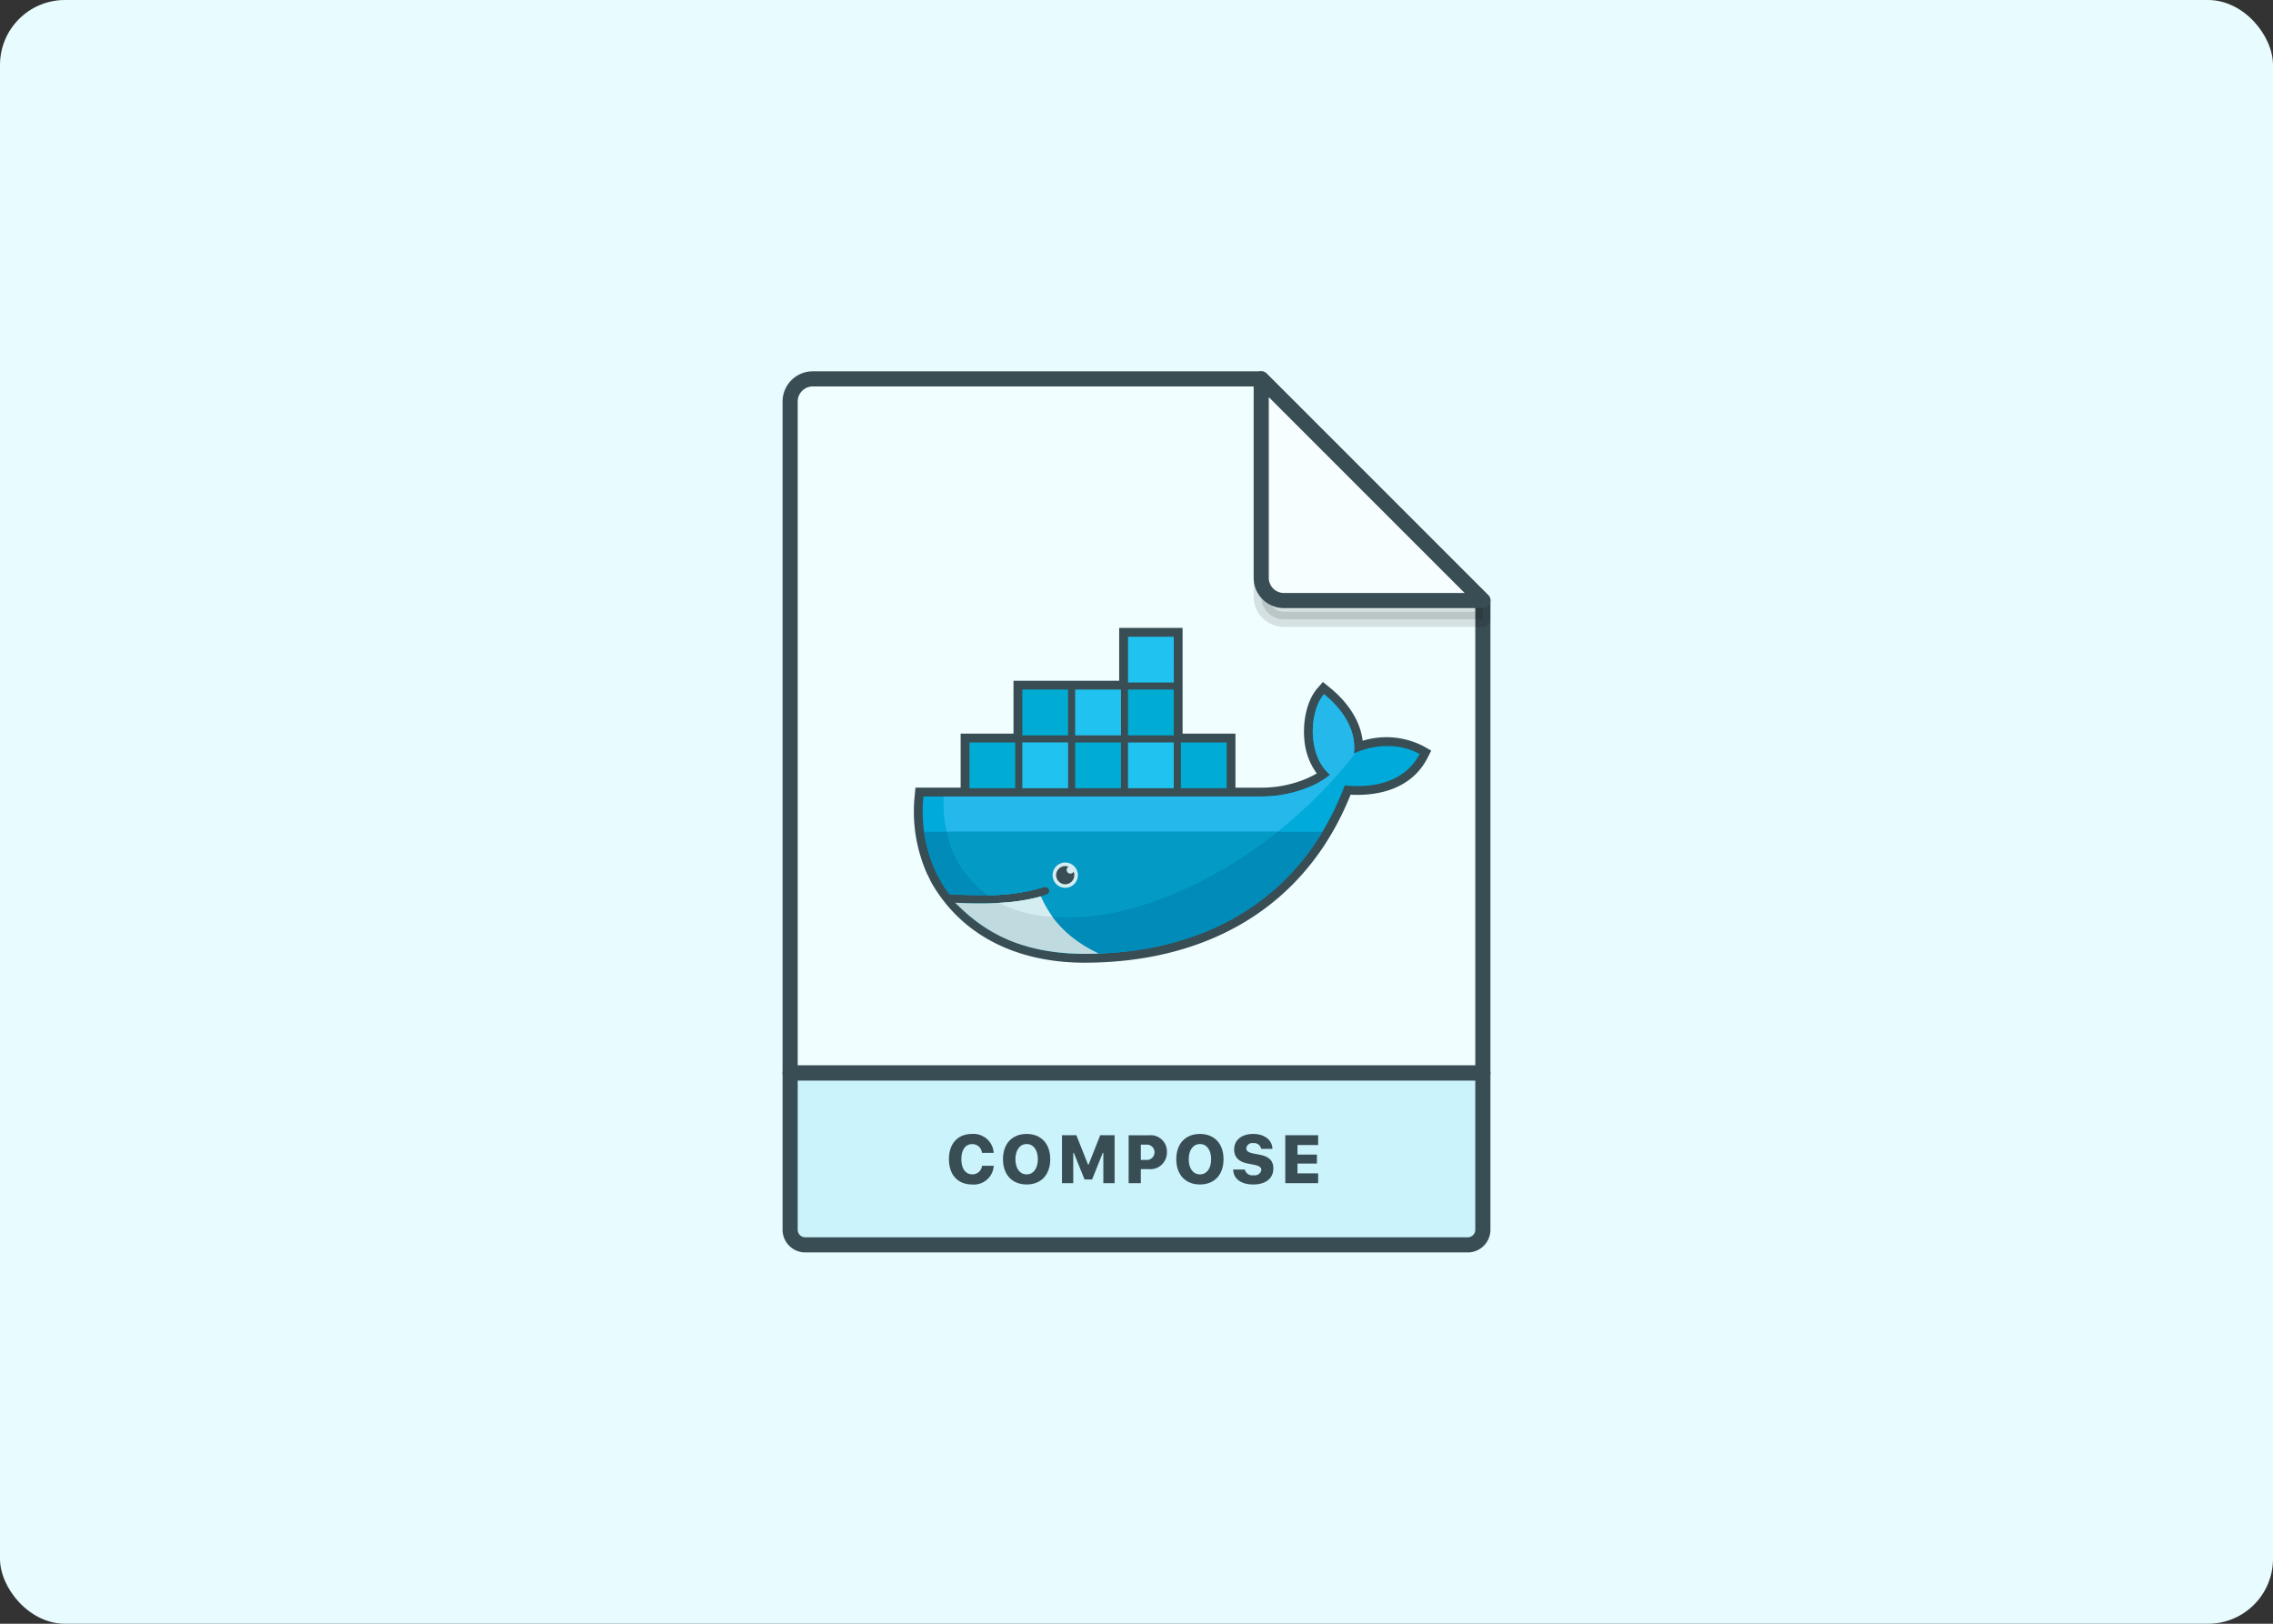 <svg xmlns="http://www.w3.org/2000/svg" viewBox="0 0 420 300"><rect x="0" y="0" width="420" height="300" fill="#333333" stroke="none"/><title>compose</title><rect width="420" height="300" rx="12" ry="12" style="fill:#e8fbff"/><path d="M274,198.254v-87.3L233.046,70H150.192A4.19,4.19,0,0,0,146,74.19V198.254H274Z" style="fill:#f0feff;stroke:#394d54;stroke-linejoin:round;stroke-width:2.794px"/><path d="M274,114.422H237.237a4.19,4.19,0,0,1-4.19-4.19V73.47L274,110.953v3.47h0Z" style="stroke:#000;stroke-linejoin:round;stroke-width:2.794px;opacity:0.12;isolation:isolate"/><path d="M274,110.953H237.237a4.19,4.19,0,0,1-4.19-4.19V70Z" style="fill:#f7feff;stroke:#394d54;stroke-linejoin:round;stroke-width:2.794px"/><path d="M146,198.254v28.953A2.794,2.794,0,0,0,148.8,230H271.2A2.794,2.794,0,0,0,274,227.206V198.254H146Z" style="fill:#caf3fc;stroke:#394d54;stroke-linejoin:round;stroke-width:2.794px"/><path d="M218.519,135.543h9.764v9.984h4.937a21.412,21.412,0,0,0,6.784-1.138,17.369,17.369,0,0,0,3.3-1.49,12.246,12.246,0,0,1-2.293-6.312c-0.279-3.046.334-7.013,2.4-9.4L244.439,126l1.222,0.99c3.08,2.474,5.67,5.932,6.126,9.873a14.925,14.925,0,0,1,11.331,1.054l1.342,0.768-0.706,1.376c-2.764,5.395-8.544,7.067-14.194,6.765-8.451,21.069-26.862,31.039-49.179,31.039-11.53,0-22.109-4.31-28.133-14.54l-0.1-.168-0.879-1.785A28.321,28.321,0,0,1,169.016,147l0.14-1.477h8.351v-9.983h9.766v-9.765H206.8v-9.766h11.716v19.531Z" style="fill:#394d54"/><path d="M250.161,139.235c0.654-5.089-3.153-9.086-5.517-10.983-2.724,3.143-3.143,11.394,1.125,14.866-2.383,2.117-7.4,4.035-12.545,4.035H170.64a26.372,26.372,0,0,0,2.594,14.54l0.712,1.3a24.119,24.119,0,0,0,1.476,2.214h0q3.859,0.248,7.116.175h0a34.9,34.9,0,0,0,10.383-1.511,0.752,0.752,0,0,1,.489,1.421c-0.349.122-.717,0.235-1.094,0.344h0a32.679,32.679,0,0,1-7.177,1.17c0.17,0-.177.025-0.179,0.025-0.1.006-.22,0.02-0.318,0.025-1.131.063-2.352,0.077-3.6,0.077-1.365,0-2.709-.027-4.211-0.1l-0.039.025c5.215,5.86,13.368,9.375,23.589,9.375,21.63,0,39.978-9.589,48.1-31.116,5.764,0.592,11.3-.879,13.824-5.8C258.294,137,253.132,137.742,250.161,139.235Z" style="fill:#00aada"/><path d="M250.161,139.235c0.654-5.089-3.153-9.086-5.517-10.983-2.724,3.143-3.143,11.394,1.125,14.866-2.383,2.117-7.4,4.035-12.545,4.035H174.348c-0.256,8.219,2.794,14.457,8.192,18.228h0a34.9,34.9,0,0,0,10.383-1.511,0.752,0.752,0,0,1,.489,1.421c-0.349.122-.717,0.235-1.094,0.344h0a34.356,34.356,0,0,1-7.368,1.22l-0.07-.07c7.361,3.776,18.035,3.762,30.27-.938,13.725-5.272,26.5-15.316,35.4-26.8Q250.351,139.139,250.161,139.235Z" style="fill:#24b8eb"/><path d="M170.757,153.673a25.027,25.027,0,0,0,2.477,8.018l0.712,1.3a24.078,24.078,0,0,0,1.476,2.214q3.859,0.248,7.117.175a34.9,34.9,0,0,0,10.383-1.511,0.752,0.752,0,0,1,.489,1.421c-0.349.122-.717,0.235-1.094,0.344h0a34.343,34.343,0,0,1-7.356,1.195c-0.1.006-.27,0.007-0.37,0.013-1.131.063-2.338,0.1-3.586,0.1-1.365,0-2.76-.027-4.26-0.1,5.215,5.862,13.415,9.389,23.64,9.389,18.518,0,34.627-7.029,43.979-22.559H170.757Z" style="fill:#008bb8"/><path d="M174.913,153.673a18.8,18.8,0,0,0,7.629,11.709,34.9,34.9,0,0,0,10.383-1.511,0.752,0.752,0,0,1,.489,1.421c-0.349.122-.717,0.235-1.094,0.344h0a34.857,34.857,0,0,1-7.407,1.195c7.361,3.776,18,3.72,30.241-.978a79.938,79.938,0,0,0,20.917-12.178H174.913Z" style="fill:#039bc6"/><path d="M186.225,137.878h0.668v7.054h-0.668v-7.054Zm-1.282,0h0.695v7.054h-0.695v-7.054Zm-1.283,0h0.695v7.054H183.66v-7.054Zm-1.283,0h0.695v7.054h-0.694v-7.054h0Zm-1.282,0h0.7v7.054h-0.7v-7.054Zm-1.261,0h0.674v7.054h-0.665v-7.054h-0.009Zm-0.705-.705h8.463v8.463h-8.458V137.17Z" style="fill:#00acd3"/><path d="M195.991,128.11h0.668v7.054h-0.668V128.11Zm-1.282,0H195.4v7.054h-0.694V128.11h0Zm-1.283,0h0.695v7.054h-0.7V128.11h0Zm-1.283,0h0.695v7.054h-0.695V128.11Zm-1.282,0h0.694v7.054h-0.693V128.11h0Zm-1.261,0h0.677v7.054h-0.673V128.11h0Zm-0.7-.705h8.464v8.463H188.9V127.4h0Z" style="fill:#00acd3"/><path d="M195.991,137.878h0.668v7.054h-0.668v-7.054Zm-1.282,0H195.4v7.054h-0.694v-7.054h0Zm-1.283,0h0.695v7.054h-0.7v-7.054h0Zm-1.283,0h0.695v7.054h-0.695v-7.054Zm-1.282,0h0.694v7.054h-0.693v-7.054h0Zm-1.261,0h0.677v7.054h-0.673v-7.054h0Zm-0.7-.707h8.464v8.463H188.9V137.17h0Z" style="fill:#20c2ef"/><path d="M205.756,137.878h0.667v7.054h-0.667v-7.054Zm-1.283,0h0.695v7.054h-0.695v-7.054Zm-1.282,0h0.695v7.054h-0.695v-7.054Zm-1.283,0H202.6v7.054H201.91v-7.054h0Zm-1.283,0h0.695v7.054h-0.695v-7.054h0Zm-1.257,0h0.667v7.054h-0.666v-7.054h0Zm-0.705-.705h8.472v8.463h-8.47V137.17Z" style="fill:#00acd3"/><path d="M205.756,128.11h0.667v7.054h-0.667V128.11Zm-1.283,0h0.695v7.054h-0.695V128.11Zm-1.282,0h0.695v7.054h-0.695V128.11Zm-1.283,0H202.6v7.054H201.91V128.11h0Zm-1.283,0h0.695v7.054h-0.695V128.11h0Zm-1.257,0h0.667v7.054h-0.666V128.11h0Zm-0.705-.705h8.472v8.463h-8.47V127.4h0Z" style="fill:#20c2ef"/><path d="M215.522,137.878h0.668v7.054h-0.668v-7.054Zm-1.282,0h0.689v7.054h-0.688v-7.054h0Zm-1.283,0h0.695v7.054h-0.695v-7.054Zm-1.283,0h0.695v7.054h-0.694v-7.054h0Zm-1.282,0h0.695v7.054h-0.695v-7.054Zm-1.261,0H209.8v7.054h-0.661v-7.054h-0.006Zm-0.705-.705h8.463v8.463h-8.458V137.17Z" style="fill:#20c2ef"/><path d="M215.522,128.11h0.668v7.054h-0.668V128.11Zm-1.282,0h0.689v7.054h-0.688V128.11h0Zm-1.283,0h0.695v7.054h-0.695V128.11Zm-1.283,0h0.695v7.054h-0.694V128.11h0Zm-1.282,0h0.695v7.054h-0.695V128.11Zm-1.261,0H209.8v7.054h-0.661V128.11h-0.006Zm-0.705-.705h8.463v8.463h-8.458V127.4h-0.006Z" style="fill:#00acd3"/><path d="M215.522,118.344h0.668V125.4h-0.668v-7.054Zm-1.282,0h0.689V125.4h-0.688v-7.054h0Zm-1.283,0h0.695V125.4h-0.695v-7.054Zm-1.283,0h0.695V125.4h-0.694v-7.054h0Zm-1.282,0h0.695V125.4h-0.695v-7.054Zm-1.261,0H209.8V125.4h-0.661v-7.054h-0.006Zm-0.705-.705h8.463V126.1h-8.458v-8.463h-0.006Z" style="fill:#20c2ef"/><path d="M225.286,137.878h0.667v7.054h-0.667v-7.054Zm-1.282,0H224.7v7.054H224v-7.054Zm-1.283,0h0.693v7.054h-0.688v-7.054h0Zm-1.282,0h0.695v7.054H221.44v-7.054Zm-1.283,0h0.695v7.054h-0.694v-7.054h0Zm-1.261,0h0.671v7.054H218.9v-7.054H218.9Zm-0.705-.705h8.463v8.463H218.2V137.17Z" style="fill:#00acd3"/><path d="M196.834,159.359a2.335,2.335,0,1,1-2.335,2.335h0a2.335,2.335,0,0,1,2.335-2.335" style="fill:#d4edf1"/><path d="M196.834,160.019a1.672,1.672,0,0,1,.606.115,0.682,0.682,0,1,0,.939.917,1.676,1.676,0,1,1-1.544-1.032" style="fill:#394d54"/><path d="M203.041,176.181c-5.782-2.744-8.956-6.474-10.722-10.546a35.812,35.812,0,0,1-7.729,1.173q-1.7.095-3.567,0.1-2.157,0-4.544-.127c5.3,5.3,11.826,9.38,23.906,9.455Q201.72,176.232,203.041,176.181Z" style="fill:#bfdbe0"/><path d="M194.467,169.392a20.253,20.253,0,0,1-2.146-3.757,35.807,35.807,0,0,1-7.731,1.174A24.607,24.607,0,0,0,194.467,169.392Z" style="fill:#d4edf1"/><path d="M175.344,214.171c0-2.891,1.627-4.665,4.285-4.665A3.735,3.735,0,0,1,183.613,213h-2.167a1.771,1.771,0,0,0-1.817-1.614c-1.234,0-1.989,1.056-1.989,2.781s0.755,2.8,1.995,2.8a1.764,1.764,0,0,0,1.823-1.578h2.161a3.679,3.679,0,0,1-3.99,3.456C176.977,218.842,175.344,217.062,175.344,214.171Z" style="fill:#394d54"/><path d="M194.06,214.171c0,2.885-1.694,4.671-4.358,4.671s-4.371-1.786-4.371-4.671,1.713-4.665,4.371-4.665S194.06,211.292,194.06,214.171Zm-6.433,0c0,1.713.816,2.805,2.075,2.805s2.069-1.093,2.069-2.805-0.829-2.8-2.069-2.8S187.627,212.465,187.627,214.171Z" style="fill:#394d54"/><path d="M196.232,218.6v-8.858h2.658l2.148,5.414h0.117l2.142-5.414h2.658V218.6h-2.081v-5.592h-0.11l-1.97,4.911H200.4l-1.977-4.911h-0.11V218.6h-2.081Z" style="fill:#394d54"/><path d="M212.425,209.745a2.99,2.99,0,0,1,3.192,3.143,3.056,3.056,0,0,1-3.327,3.118H210.8v2.6h-2.252v-8.858h3.88Zm-1.627,4.561h1.019a1.418,1.418,0,1,0,.012-2.83H210.8v2.83Z" style="fill:#394d54"/><path d="M226.082,214.171c0,2.885-1.694,4.671-4.358,4.671s-4.371-1.786-4.371-4.671,1.713-4.665,4.371-4.665S226.082,211.292,226.082,214.171Zm-6.433,0c0,1.713.816,2.805,2.075,2.805s2.069-1.093,2.069-2.805-0.829-2.8-2.069-2.8S219.649,212.465,219.649,214.171Z" style="fill:#394d54"/><path d="M230.016,216.08a1.409,1.409,0,0,0,1.633,1.056,1.2,1.2,0,0,0,1.418-.988c0-.491-0.387-0.755-1.4-0.958l-1.166-.233c-1.621-.307-2.455-1.191-2.455-2.584,0-1.731,1.387-2.867,3.523-2.867,2.075,0,3.511,1.123,3.548,2.762h-2.081a1.3,1.3,0,0,0-1.436-1.062,1.1,1.1,0,0,0-1.314.964c0,0.485.393,0.767,1.326,0.951l1.142,0.221c1.749,0.338,2.535,1.129,2.535,2.535,0,1.848-1.412,2.965-3.732,2.965-2.241,0-3.652-1.056-3.689-2.762h2.148Z" style="fill:#394d54"/><path d="M243.563,218.6h-6.071v-8.858h6.071v1.811h-3.818v1.768h3.591v1.657h-3.591v1.811h3.818V218.6Z" style="fill:#394d54"/></svg>